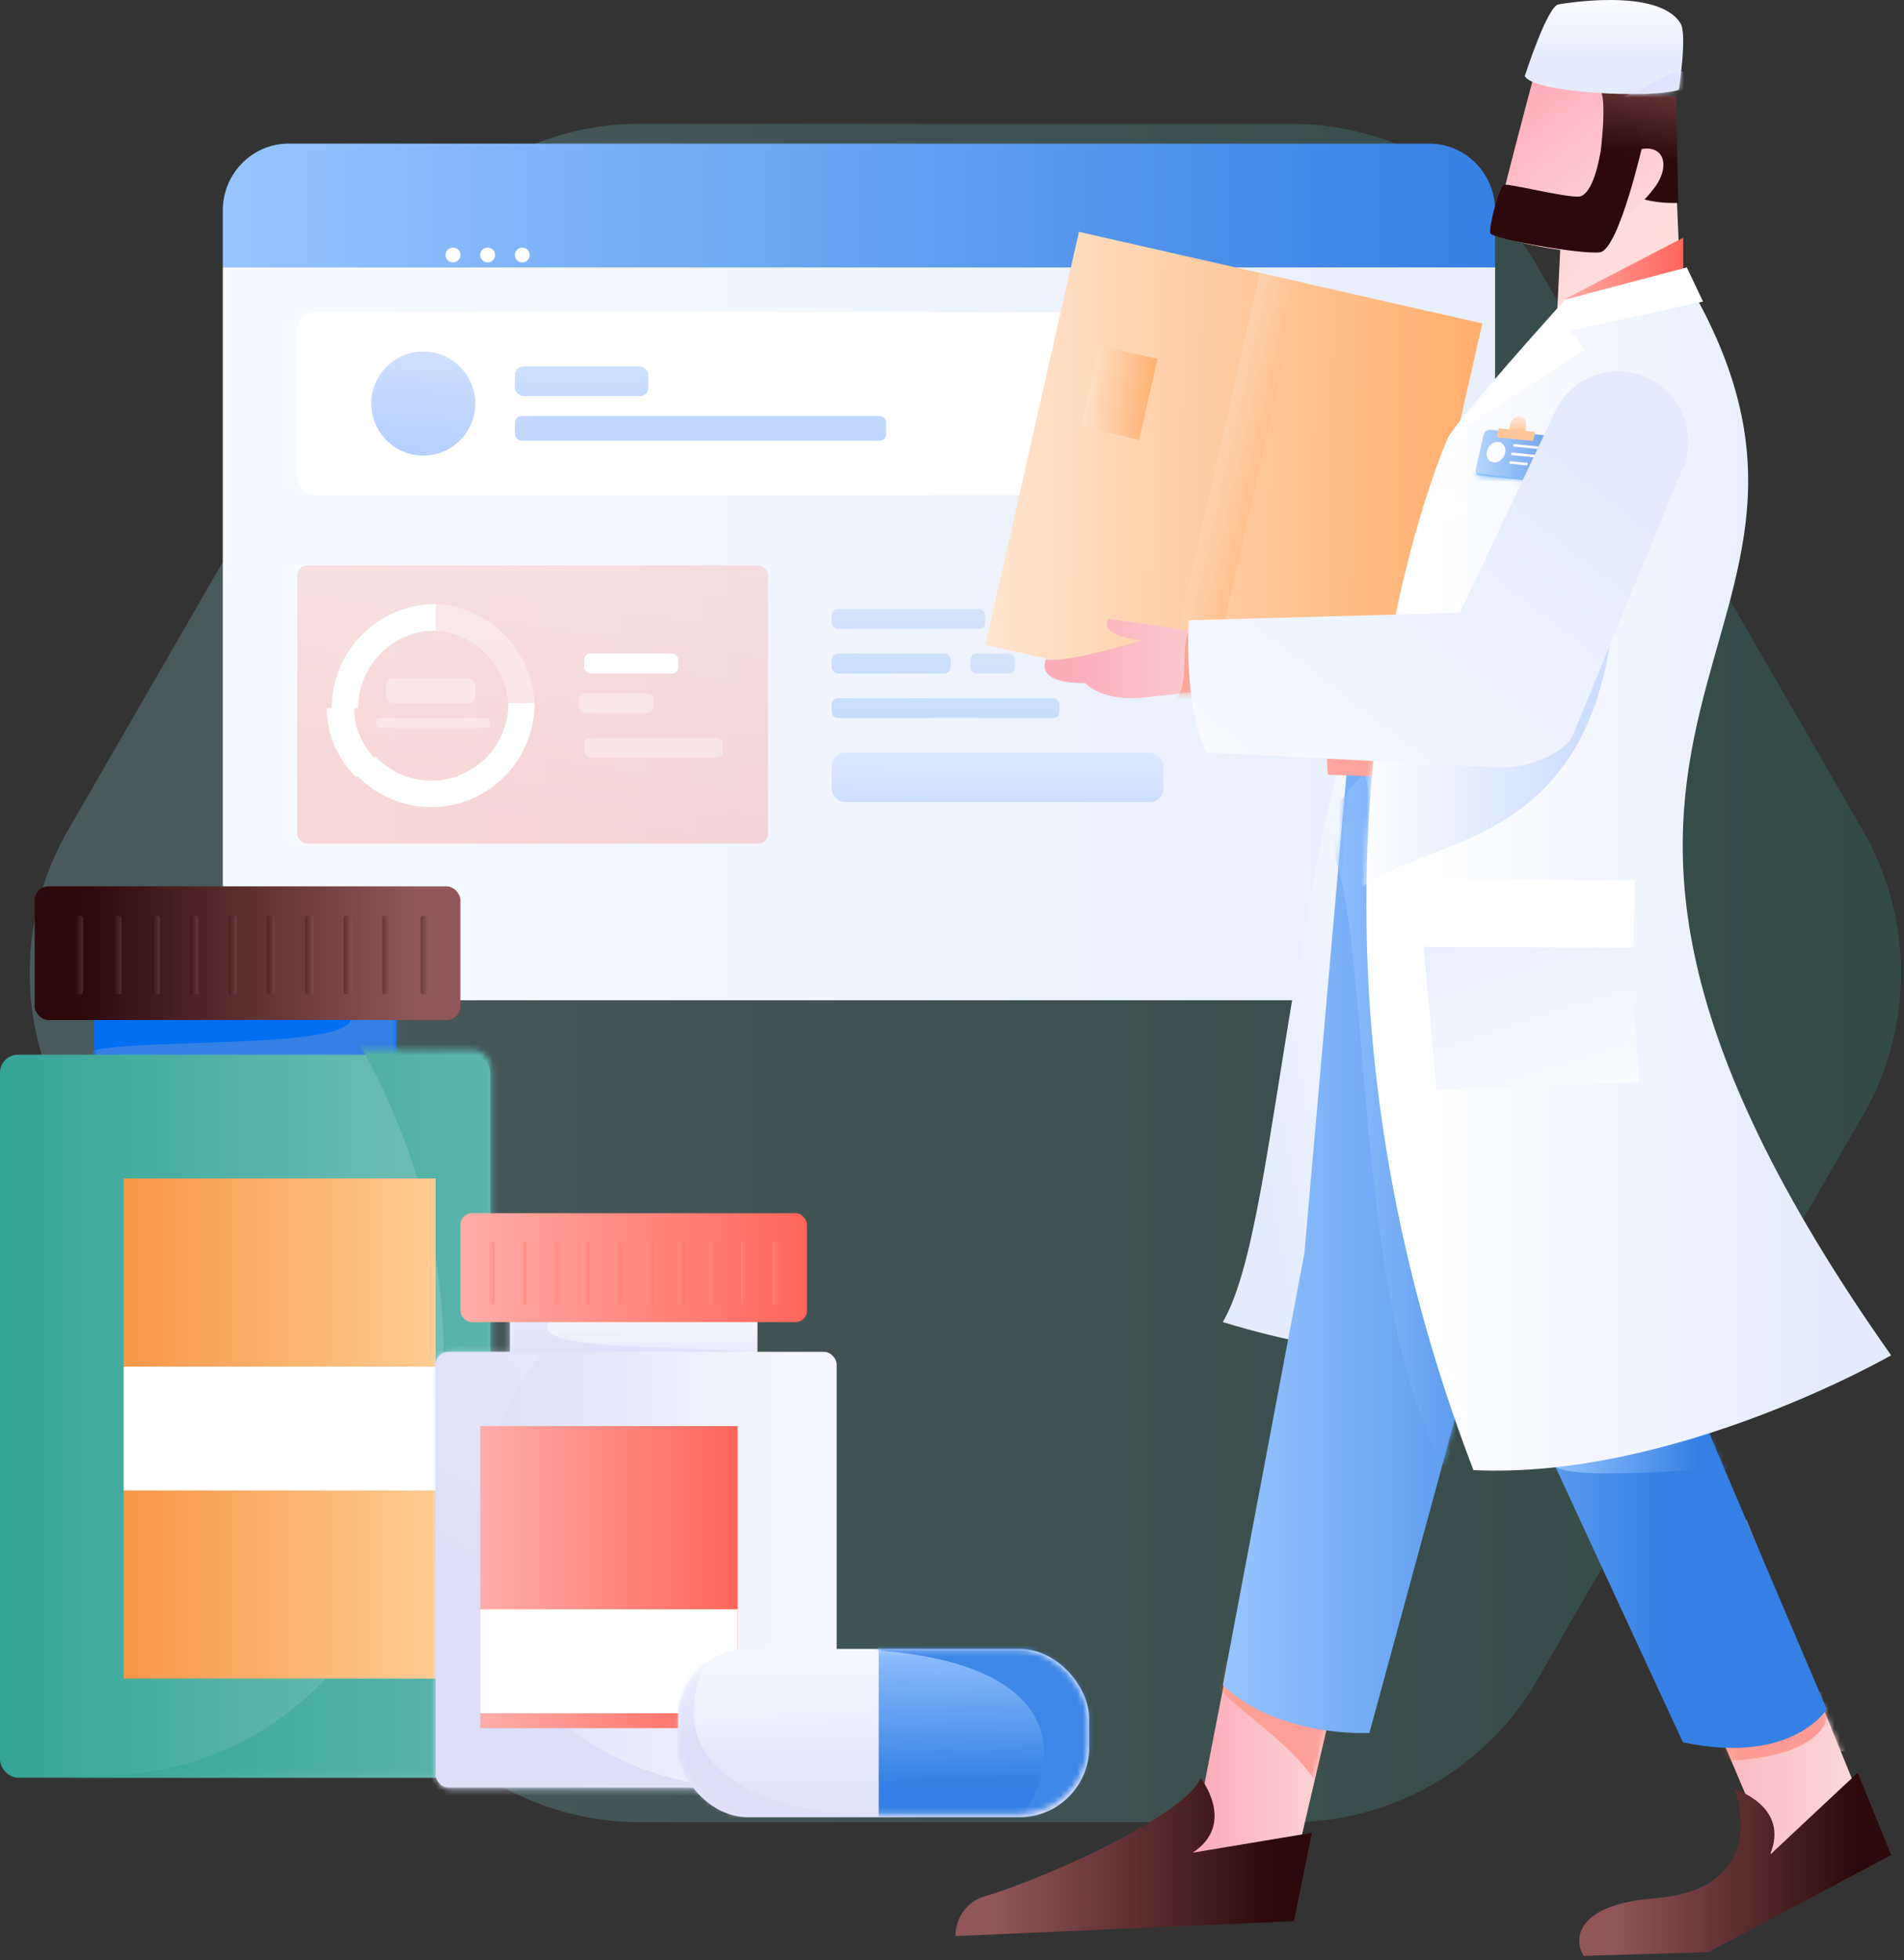 <svg xmlns="http://www.w3.org/2000/svg" width="342" height="352" fill="none" viewBox="0 0 342 352">
  <rect x="0" y="0" width="342" height="352" fill="#333333" stroke="none"/>
  <path fill="url(#a)" d="M231.881 22.232H114.923a51.102 51.102 0 0 0-44.261 25.573L12.183 149.164a51.176 51.176 0 0 0 0 51.145l58.479 101.36a51.102 51.102 0 0 0 44.261 25.572h116.958a51.102 51.102 0 0 0 44.261-25.572l58.479-101.36a51.18 51.18 0 0 0 0-51.145l-58.479-101.36a51.102 51.102 0 0 0-44.261-25.572Z" opacity=".2"/>
  <path fill="url(#b)" d="M40.017 167.822c.005 6.526 5.312 11.812 11.854 11.807h204.825c6.542.005 11.85-5.281 11.855-11.807v-119.8H40.017v119.8Z"/>
  <path fill="url(#c)" d="M256.696 25.788H51.871c-6.542-.005-11.85 5.368-11.854 12.002v10.229H268.55v-10.23c-.005-6.633-5.313-12.006-11.855-12Z"/>
  <rect width="27.566" height="3.557" x="149.394" y="109.378" fill="url(#d)" rx="1.081"/>
  <rect width="40.905" height="3.557" x="149.394" y="125.384" fill="url(#e)" rx="1.081"/>
  <rect width="10.671" height="3.557" x="181.404" y="109.378" fill="url(#f)" rx="1.081"/>
  <rect width="21.342" height="3.557" x="149.394" y="117.381" fill="url(#g)" rx="1.081"/>
  <rect width="8.003" height="3.557" x="174.291" y="117.381" fill="url(#h)" rx="1.081"/>
  <rect width="10.671" height="3.557" x="198.301" y="109.378" fill="url(#i)" rx="1.081"/>
  <rect width="59.579" height="8.892" x="149.394" y="135.164" fill="url(#j)" rx="2.401"/>
  <rect width="84.581" height="49.986" x="53.378" y="101.521" fill="url(#k)" opacity=".24" rx="1.813"/>
  <rect width="16.895" height="3.557" x="104.93" y="117.381" fill="#fff" rx="1.081"/>
  <rect width="24.899" height="3.557" x="104.93" y="132.498" fill="#fff" opacity=".34" rx="1.081"/>
  <rect width="13.339" height="3.557" x="104.042" y="124.494" fill="#fff" opacity=".34" rx="1.081"/>
  <path fill="#fff" d="M78.253 113.236v-4.75c-10.305-.008-18.666 8.353-18.674 18.674h4.75c.006-7.696 6.24-13.93 13.924-13.924Zm-14.647 13.928H58.69c-.005 4.638 1.905 9.098 5.331 12.449l3.56-3.166c-2.554-2.499-3.978-5.825-3.975-9.283Z"/>
  <path fill="#fff" d="M90.888 114.291a18.616 18.616 0 0 0-13.524-5.805v4.75c7.682-.001 13.913 6.23 13.925 13.924h4.75a18.605 18.605 0 0 0-5.15-12.869Z" opacity=".34"/>
  <path fill="#fff" d="M91.316 126.272c-.01 5.699-3.46 10.819-8.714 12.931a13.773 13.773 0 0 1-15.157-3.335l-3.42 3.274a18.473 18.473 0 0 0 20.327 4.472c7.046-2.833 11.673-9.699 11.686-17.342h-4.722Z"/>
  <rect width="16.006" height="4.446" x="69.362" y="121.825" fill="#fff" opacity=".34" rx="1.309"/>
  <rect width="20.453" height="1.778" x="67.583" y="128.942" fill="#fff" opacity=".34" rx=".604"/>
  <rect width="140.5" height="32.902" x="53.355" y="56.023" fill="#fff" rx="3.376"/>
  <circle cx="76.03" cy="72.475" r="9.337" fill="url(#l)"/>
  <rect width="66.693" height="4.446" x="92.481" y="74.698" fill="url(#m)" rx="1.178"/>
  <rect width="24.009" height="5.335" x="92.481" y="65.805" fill="url(#n)" rx="1.543"/>
  <circle cx="81.366" cy="45.798" r="1.334" fill="#fff"/>
  <circle cx="87.591" cy="45.798" r="1.334" fill="#fff"/>
  <circle cx="93.815" cy="45.798" r="1.334" fill="#fff"/>
  <path fill="url(#o)" d="M219.643 237.422c45.665 14.02 73.329 0 73.329 0l1.367-160.945-34.186 1.962c-29.954 64.771-29.332 139.917-40.51 158.983Z"/>
  <path fill="url(#p)" d="M301.093 33.37c0 .371 1.249 28.9 1.249 28.9s-23.246 3.087-23.12 2.593c.126-.494 1.76-35.516 1.76-35.516l20.111 4.023Z"/>
  <path fill="url(#q)" d="M275.358 14.229s-6.808 25.41-6.808 27.224c0 1.815 15.111 4.455 18.765 3.795 3.653-.66 8.801-29.04 8.801-29.04l-20.758-1.98Z"/>
  <path fill="url(#r)" d="M301.452 36.45c-11.643.304-14.227-6.811-14.227-6.811s1.772-12.616 0-13.631l13.829 1.325.398 19.118Z"/>
  <path fill="url(#s)" d="M288.113 30.4c9.447-7.627 12.991-1.995 9.139 3.213-3.853 5.208-7.075 5.514-7.075 5.514l-2.064-8.727Z"/>
  <path fill="url(#t)" d="m289.95 17.786-2.597 10.19s-1.173 7.208-3.812 7.332c-2.639.124-12.589-2.4-13.394-2.132-.806.268-2.816 7.724-2.439 8.718.377.994 16.168 3.832 19.645 3.418 3.476-.415 7.875-20.07 7.875-20.07l-5.278-7.456Z"/>
  <path fill="url(#u)" d="m244.542 283.67-13.67 58.69-18.343-2.298 10.943-56.392h21.07Z"/>
  <mask id="v" width="33" height="60" x="212" y="283" maskUnits="userSpaceOnUse" style="mask-type:luminance">
    <path fill="#fff" fill-rule="evenodd" d="m244.204 283.674-13.525 58.677-18.147-2.298 10.827-56.379h20.845Z" clip-rule="evenodd"/>
  </mask>
  <g mask="url(#v)">
    <path fill="url(#w)" d="M223.467 297.817c-15.906 1.528 3.535 9.69 12.072 20.96 8.537 11.27 4.111-15.348 4.111-15.348l-13.14-7.696" opacity=".34"/>
  </g>
  <path fill="url(#x)" d="m313.714 272.996 24.197 59.329-16.593 8.253-22.534-53.092 14.93-14.49Z"/>
  <mask id="y" width="40" height="68" x="298" y="273" maskUnits="userSpaceOnUse" style="mask-type:luminance">
    <path fill="#fff" fill-rule="evenodd" d="m313.758 273.08 24.134 59.453-16.551 8.271-22.475-53.204 14.892-14.52Z" clip-rule="evenodd"/>
  </mask>
  <g mask="url(#y)">
    <path fill="url(#z)" d="M308.905 311.368c-12.58 4.25 9.947.616 21.637 3.062 11.689 2.445.073-10.547.073-10.547l-14.836-.419"/>
    <path fill="url(#A)" d="M303.463 316.177c25.332 1.118 24.924-8.687 24.924-8.687l-25.204 2.121" opacity=".34"/>
  </g>
  <path fill="url(#B)" d="M171.623 347.693c0-3.305 2.089-6.203 5.151-7.112 12.519-3.715 37.111-15.367 38.838-21.344 0 0 6.571 8.229-1.369 13.473l21.405-3.566-3.242 15.869-60.783 2.68Z"/>
  <path fill="url(#C)" d="M284.484 351.249c-1.81-2.704-1.774-9.172 12.634-10.33 17.68-1.421 16.379-13.732 14.537-19.579 0 0 9.952 3.093 6.245 11.782l15.784-14.774 6.005 14.78-32.793 17.448-22.412.673Z"/>
  <path fill="url(#D)" d="M302.341 50.984v-8.299l-21.139 10.97-1.092 5.037 22.231-7.708Z"/>
  <path fill="url(#E)" d="M219.643 302.648c10.071 9.489 26.335 8.563 26.335 8.563l23.162-85.085 22.531-90.397-48.998-5.898-8.381 95.275-14.649 77.542Z"/>
  <mask id="F" width="73" height="182" x="219" y="129" maskUnits="userSpaceOnUse" style="mask-type:luminance">
    <path fill="#fff" fill-rule="evenodd" d="M219.737 302.239c10.052 9.462 26.283 8.539 26.283 8.539l23.115-84.848 22.485-90.146-48.899-5.882-8.364 95.011-14.62 77.326Z" clip-rule="evenodd"/>
  </mask>
  <g mask="url(#F)">
    <path fill="url(#G)" d="M235.587 149.929c12.884-2.038 3.974 92.157 27.92 119.005 23.947 26.848 15.27-111.8 15.27-111.8l-11.1-45.481"/>
  </g>
  <path fill="url(#H)" d="M302.286 312.888c19.614 4.186 25.843-5.92 25.843-5.92l-33.321-78.246s-2.611-85.244-3.861-94.582c-1.444-10.79-46.406 2.085-46.406 2.085l23.421 102.513 34.324 74.15Z"/>
  <mask id="I" width="84" height="186" x="244" y="129" maskUnits="userSpaceOnUse" style="mask-type:luminance">
    <path fill="#fff" fill-rule="evenodd" d="M302.178 313.548c19.537 4.2 25.743-5.938 25.743-5.938l-33.192-78.498s-2.601-85.519-3.846-94.887c-1.438-10.824-46.225 2.092-46.225 2.092l23.33 102.843 34.19 74.388Z" clip-rule="evenodd"/>
  </mask>
  <g mask="url(#I)">
    <path fill="url(#J)" d="M238.379 134.337c47.484 14.328 53.677 14.669 54.883 50.553 1.206 35.884 16.644-31.398 16.644-31.398l-15.027-18.401-21.939-9.427-34.561 8.673"/>
    <path fill="url(#K)" d="M278.056 261.068c-2.359 6.501 27.781 1.861 38.386 2.92 10.604 1.06-8.931-17.988-8.931-17.988l-18.139.28"/>
  </g>
  <path fill="url(#L)" d="M238.509 139.126s43.791 1.986 59.591-2.066c0 0 17.334-53.483 14.625-62.487-2.709-9.004-10.383-25.663-10.383-25.663l-19.194 8.537s-48.25 40.258-44.639 81.679Z"/>
  <mask id="M" width="75" height="93" x="238" y="48" maskUnits="userSpaceOnUse" style="mask-type:luminance">
    <path fill="#fff" fill-rule="evenodd" d="M238.617 139.72s43.527 1.997 59.233-2.079c0 0 17.229-53.787 14.537-62.843-2.693-9.056-10.321-25.81-10.321-25.81l-19.079 8.586s-47.96 40.488-44.37 82.146Z" clip-rule="evenodd"/>
  </mask>
  <g mask="url(#M)">
    <path fill="url(#N)" d="M297.73 92.525c-17.488 31.23-6.162 42.968-59.112 42.515-52.951-.453 2.206-15.92 2.206-15.92l48.052-20.896 8.854-5.699"/>
  </g>
  <path fill="url(#O)" d="m193.8 41.637 72.45 16.448-16.804 74.161-72.451-16.448L193.8 41.637Z"/>
  <path fill="url(#P)" d="m226.314 49.018 7.419 1.684-16.804 74.161-7.419-1.685 16.804-74.16Z"/>
  <path fill="url(#Q)" d="m197.43 62.072 10.477 2.379-3.29 14.52-10.477-2.38 3.29-14.519Z"/>
  <path fill="url(#R)" d="M219.181 113.41s-3.594.389-4.792 0c-1.198-.388-15.307-2.254-15.307-2.254s-2.263 2.799 5.99 3.887c0 0-13.71 4.197-17.171 3.342 0 0-2.396 4.431 7.055 4.276 0 0 2.928 3.498 10.781 2.565 7.853-.933 26.355-2.565 26.355-2.565l-12.911-9.251Z"/>
  <mask id="S" width="45" height="15" x="188" y="111" maskUnits="userSpaceOnUse" style="mask-type:luminance">
    <path fill="#fff" fill-rule="evenodd" d="M219.79 113.478s-3.546.392-4.728 0c-1.182-.391-15.104-2.272-15.104-2.272s-2.233 2.821 5.91 3.918c0 0-13.527 4.231-16.942 3.369 0 0-2.364 4.466 6.961 4.309 0 0 2.889 3.526 10.638 2.586 7.749-.94 26.004-2.586 26.004-2.586l-12.739-9.324Z" clip-rule="evenodd"/>
  </mask>
  <g mask="url(#S)">
    <path fill="url(#T)" d="M216.238 112.401c-5.976-1.665-1.283 10.826-5.645 13.741-4.361 2.914 8.424 1.985 8.424 1.985l.278-11.978" opacity=".34"/>
  </g>
  <path fill="url(#U)" d="m302.068 48.91-21.656 5.7s-18.962 21.002-20.358 24.077c0 0-35.789 79.958 4.607 185.329 36.294 1.677 75.028-20.623 75.028-20.623-82.804-117.324 3.855-126.661-37.621-194.483Z"/>
  <mask id="V" width="95" height="217" x="245" y="48" maskUnits="userSpaceOnUse" style="mask-type:luminance">
    <path fill="#fff" fill-rule="evenodd" d="m302.183 48.988-21.684 5.703s-18.987 21.013-20.385 24.09c0 0-35.836 79.998 4.613 185.423 36.341 1.678 75.126-20.634 75.126-20.634-82.912-117.383 3.859-126.725-37.67-194.582Z" clip-rule="evenodd"/>
  </mask>
  <g mask="url(#V)">
    <path fill="url(#W)" d="m254.796 159.797 3.228 35.915 36.385-1.359-2.226-34.778-37.387.222Z"/>
    <path fill="#fff" d="M252.427 158.016c-.233 1.383-.941 11.989-.941 11.989l41.833.179.364-12.105-41.256-.063Z"/>
    <path fill="url(#X)" d="M240.491 165.601c4.638-17.313 41.746-6.152 48.718-50.029 2.716-17.092-32.269 10.614-32.269 10.614l-18.641 4.233"/>
  </g>
  <path fill="#fff" d="m260.548 78.256 20.565-24.447 21.877-5.787 2.909 6.134-23.838 5.225 2.601 3.474-24.114 15.4Z"/>
  <g opacity=".69">
    <path fill="url(#Y)" d="m275.234 86.352-9.446-.938c-.522-.052-.837-.573-.703-1.163l1.38-6.086c.134-.59.666-1.027 1.189-.975l9.446.937c.522.052.837.573.703 1.164l-1.38 6.085c-.134.59-.666 1.027-1.189.976Z"/>
    <mask id="Z" width="13" height="10" x="265" y="77" maskUnits="userSpaceOnUse" style="mask-type:luminance">
      <path fill="#fff" fill-rule="evenodd" d="m275.234 86.353-9.446-.938c-.522-.052-.837-.573-.703-1.163l1.38-6.086c.134-.59.666-1.027 1.189-.975l9.446.937c.522.052.837.573.703 1.164l-1.38 6.085c-.134.59-.666 1.028-1.189.976Z" clip-rule="evenodd"/>
    </mask>
    <g mask="url(#Z)">
      <path fill="url(#aa)" d="M264.394 84.826c10.84 1.527 11.165 1.85 12.719-2.491 1.555-4.341.975 4.302.975 4.302l-3.302 1.729-11.182-2.231"/>
    </g>
    <ellipse cx="268.716" cy="81.2" fill="#fff" rx="1.926" ry="1.594" transform="rotate(-59.403 268.716 81.2)"/>
    <path fill="#fff" d="m276.227 80.629-4.454-.442.102-.45 4.454.442-.102.45Zm-.349 1.534-4.453-.442.102-.45 4.453.442-.102.45Zm-1.547 1.415-3.254-.323.102-.45 3.254.324-.102.45Z"/>
    <path fill="url(#ab)" d="m273.757 77.795-2.761-.274.313-1.38c.196-.862.972-1.5 1.735-1.424.763.076 1.222.836 1.027 1.698l-.314 1.38Z"/>
    <mask id="ac" width="5" height="4" x="270" y="74" maskUnits="userSpaceOnUse" style="mask-type:luminance">
      <path fill="#fff" fill-rule="evenodd" d="m273.757 77.795-2.762-.274.313-1.38c.196-.862.972-1.5 1.735-1.424.763.076 1.222.836 1.027 1.698l-.313 1.38Z" clip-rule="evenodd"/>
    </mask>
    <g mask="url(#ac)">
      <path fill="url(#ad)" d="M274.296 76.443c-.57.989-3.175.354-3.498.635-.322.282.491.881.491.881l2.737.272.292-1.395"/>
    </g>
    <path fill="url(#ae)" d="m275.371 79.197-6.538-.648.369-1.628 6.538.649-.369 1.627Z"/>
  </g>
  <path fill="url(#af)" d="M213.504 111.391s-.914 16.009 3.217 23.72l52.563 2.721c5.407 0 10.388-2 13.014-5.225l19.307-47.04a12.718 12.718 0 0 0 .893-10.479 12.615 12.615 0 0 0-7.291-7.536c-5.779-2.256-12.33.062-15.433 5.46l-17.543 37.031-48.727 1.348Z"/>
  <path fill="url(#ag)" d="M301.564 16.104c-4.559 1.68-26.247.604-27.678-2.446 0 0 4.117-12.838 6.127-12.878 0 0 17.896-3.241 21.881 3.489 1.173 1.981-.33 11.835-.33 11.835Z"/>
  <mask id="ah" width="30" height="17" x="273" y="0" maskUnits="userSpaceOnUse" style="mask-type:luminance">
    <path fill="#fff" fill-rule="evenodd" d="M301.467 16c-4.529 1.67-26.071.6-27.493-2.43 0 0 4.09-12.755 6.086-12.795 0 0 17.776-3.22 21.734 3.466 1.166 1.97-.327 11.76-.327 11.76Z" clip-rule="evenodd"/>
  </mask>
  <g mask="url(#ah)">
    <path fill="url(#ai)" d="M303.391 14.16c-1.168-5.043-10.191 5.816-19.64 4.16-9.45-1.655 12.388 8.128 12.388 8.128l7.697-4.838 2.817-4.587"/>
  </g>
  <circle cx="259.213" cy="91.149" r="2.223" fill="#fff"/>
  <path fill="url(#aj)" d="M71.139 190.299h54.243v10.671H71.139z" transform="rotate(-180 71.139 190.299)"/>
  <mask id="ak" width="56" height="12" x="16" y="179" maskUnits="userSpaceOnUse" style="mask-type:luminance">
    <path fill="#fff" d="M71.046 190.532h-54.06v-10.791h54.06z"/>
  </mask>
  <g mask="url(#ak)">
    <path fill="url(#al)" d="M62.38 181.449c7.057 8.135-45.544 4.149-47.255 8.135-1.71 3.986 69.92 12.644 69.92 12.644l-1.282-20.346-6.771-7.576"/>
  </g>
  <rect width="88.035" height="129.829" x="88.034" y="319.237" fill="url(#am)" rx="3.234" transform="rotate(-180 88.034 319.237)"/>
  <mask id="an" width="89" height="131" x="0" y="188" maskUnits="userSpaceOnUse" style="mask-type:luminance">
    <rect width="87.351" height="130.288" x="88.259" y="318.832" fill="#fff" rx="3.234" transform="rotate(-180 88.259 318.832)"/>
  </mask>
  <g mask="url(#an)">
    <path fill="url(#ao)" d="M62.964 184.855c35.644 58.662 10.971 131.685-42.628 133.978-53.599 2.293 110.602 14.728 110.602 14.728l15.314-125.203-42.114-38.007H82.452"/>
  </g>
  <rect width="76.475" height="24.009" x="82.7" y="183.185" fill="url(#ap)" rx="2.502" transform="rotate(-180 82.7 183.185)"/>
  <mask id="aq" width="77" height="25" x="6" y="159" maskUnits="userSpaceOnUse" style="mask-type:luminance">
    <rect width="76.418" height="23.82" x="82.796" y="183.144" fill="#fff" rx="2.502" transform="rotate(-180 82.796 183.144)"/>
  </mask>
  <g mask="url(#aq)">
    <rect width="1.521" height="14.098" x="77.061" y="178.558" fill="url(#ar)" opacity=".32" rx=".39" transform="rotate(180 77.061 178.558)"/>
    <rect width="1.521" height="14.098" x="70.157" y="178.558" fill="url(#as)" opacity=".32" rx=".39" transform="rotate(-180 70.157 178.558)"/>
    <rect width="1.521" height="14.098" x="49.441" y="178.558" fill="url(#at)" opacity=".32" rx=".39" transform="rotate(180 49.441 178.558)"/>
    <rect width="1.521" height="14.098" x="42.537" y="178.558" fill="url(#au)" opacity=".32" rx=".39" transform="rotate(180 42.537 178.558)"/>
    <rect width="1.521" height="14.098" x="35.633" y="178.558" fill="url(#av)" opacity=".32" rx=".39" transform="rotate(180 35.633 178.558)"/>
    <rect width="1.521" height="14.098" x="28.727" y="178.558" fill="url(#aw)" opacity=".32" rx=".39" transform="rotate(180 28.727 178.558)"/>
    <rect width="1.521" height="14.098" x="21.822" y="178.558" fill="url(#ax)" opacity=".32" rx=".39" transform="rotate(180 21.822 178.558)"/>
    <rect width="1.521" height="14.098" x="14.918" y="178.558" fill="url(#ay)" opacity=".32" rx=".39" transform="rotate(180 14.918 178.558)"/>
    <rect width="1.521" height="14.098" x="63.253" y="178.558" fill="url(#az)" opacity=".32" rx=".39" transform="rotate(-180 63.253 178.558)"/>
    <rect width="1.521" height="14.098" x="56.347" y="178.558" fill="url(#aA)" opacity=".32" rx=".39" transform="rotate(180 56.347 178.558)"/>
  </g>
  <path fill="url(#aB)" d="M78.253 301.453h56.022v89.813H78.253z" transform="rotate(-180 78.253 301.453)"/>
  <path fill="#fff" d="M78.253 267.661H22.231V245.43h56.022z"/>
  <path fill="url(#aC)" d="M91.592 235.65h44.462v8.892H91.592z"/>
  <mask id="aD" width="45" height="10" x="91" y="235" maskUnits="userSpaceOnUse" style="mask-type:luminance">
    <path fill="#fff" d="M91.736 235.771h44.245v9.021H91.736z"/>
  </mask>
  <g mask="url(#aD)">
    <path fill="url(#aE)" d="M98.829 237.197c-5.775 6.801 37.276 3.469 38.676 6.801 1.4 3.333-57.227 10.571-57.227 10.571l1.05-17.01 5.542-6.333"/>
  </g>
  <rect width="72.028" height="78.253" x="78.253" y="242.765" fill="url(#aF)" rx="2.276"/>
  <mask id="aG" width="73" height="80" x="78" y="242" maskUnits="userSpaceOnUse" style="mask-type:luminance">
    <rect width="71.947" height="78.35" x="78.379" y="242.895" fill="#fff" rx="2.276"/>
  </mask>
  <g mask="url(#aG)">
    <path fill="url(#aH)" d="M99.214 240.674c-29.359 35.277-9.037 79.19 35.111 80.569 44.147 1.379-91.098 8.856-91.098 8.856l-12.614-75.292 34.688-22.856h17.861"/>
  </g>
  <rect width="62.247" height="19.563" x="82.7" y="217.864" fill="url(#aI)" rx="2.06"/>
  <mask id="aJ" width="64" height="20" x="82" y="218" maskUnits="userSpaceOnUse" style="mask-type:luminance">
    <rect width="62.95" height="19.024" x="82.853" y="218.898" fill="#fff" rx="2.06"/>
  </mask>
  <g mask="url(#aJ)">
    <rect width="1.253" height="11.259" x="87.575" y="223.002" fill="url(#aK)" opacity=".32" rx=".321"/>
    <rect width="1.253" height="11.259" x="93.262" y="223.002" fill="url(#aL)" opacity=".32" rx=".321"/>
    <rect width="1.253" height="11.259" x="110.327" y="223.002" fill="url(#aM)" opacity=".32" rx=".321"/>
    <rect width="1.253" height="11.259" x="116.016" y="223.002" fill="url(#aN)" opacity=".32" rx=".321"/>
    <rect width="1.253" height="11.259" x="121.702" y="223.002" fill="url(#aO)" opacity=".32" rx=".321"/>
    <rect width="1.253" height="11.259" x="127.391" y="223.002" fill="url(#aP)" opacity=".32" rx=".321"/>
    <rect width="1.253" height="11.259" x="133.079" y="223.002" fill="url(#aQ)" opacity=".32" rx=".321"/>
    <rect width="1.253" height="11.259" x="138.768" y="223.002" fill="url(#aR)" opacity=".32" rx=".321"/>
    <rect width="1.253" height="11.259" x="98.95" y="223.002" fill="url(#aS)" opacity=".32" rx=".321"/>
    <rect width="1.253" height="11.259" x="104.639" y="223.002" fill="url(#aT)" opacity=".32" rx=".321"/>
  </g>
  <path fill="url(#aU)" d="M86.257 256.104h46.24v54.243h-46.24z"/>
  <path fill="#fff" d="M86.257 289.004h46.24v18.674h-46.24z"/>
  <rect width="73.807" height="30.234" x="121.826" y="296.119" fill="url(#aV)" rx="12.525"/>
  <mask id="aW" width="75" height="30" x="121" y="296" maskUnits="userSpaceOnUse" style="mask-type:luminance">
    <rect width="73.526" height="29.585" x="121.893" y="296.207" fill="#fff" rx="12.525"/>
  </mask>
  <g mask="url(#aW)">
    <path fill="url(#aX)" d="M157.833 294.836h42.25v39.447h-42.25z"/>
    <mask id="aY" width="44" height="41" x="157" y="294" maskUnits="userSpaceOnUse" style="mask-type:luminance">
      <path fill="#fff" d="M157.832 294.837h42.25v39.447h-42.25z"/>
    </mask>
    <g mask="url(#aY)">
      <path fill="#3F87E7" d="M154.218 296.208c38.52 1.624 37.284 20.958 27.602 32.27-9.681 11.312 20.805 6.787 20.805 6.787l3.296-38.05-21.835-10.695h-21.629"/>
    </g>
    <path fill="url(#aZ)" d="M129.707 293.305c-16.374 25.277 10.154 32.983 29.946 32.983 19.793 0-42.718 15.249-42.718 15.249l-11.432-19.128 10.196-29.618 22.874-3.085"/>
  </g>
  <defs>
    <linearGradient id="a" x1="5.336" x2="341.468" y1="327.241" y2="327.241" gradientUnits="userSpaceOnUse">
      <stop stop-color="#A7F6FF"/>
      <stop offset="1" stop-color="#34A595"/>
    </linearGradient>
    <linearGradient id="b" x1="40.017" x2="268.551" y1="179.629" y2="179.629" gradientUnits="userSpaceOnUse">
      <stop offset=".103" stop-color="#F6FBFF"/>
      <stop offset=".887" stop-color="#E9EFFC"/>
    </linearGradient>
    <linearGradient id="c" x1="40.017" x2="268.551" y1="48.019" y2="48.019" gradientUnits="userSpaceOnUse">
      <stop stop-color="#98C5FF"/>
      <stop offset="1" stop-color="#3580E4"/>
    </linearGradient>
    <linearGradient id="d" x1="-43.315" x2="-43.86" y1="87.47" y2="144.277" gradientUnits="userSpaceOnUse">
      <stop offset=".102" stop-color="#E4ECF8"/>
      <stop offset=".885" stop-color="#B4D2FF"/>
    </linearGradient>
    <linearGradient id="e" x1="-134.52" x2="-134.766" y1="95.413" y2="151.541" gradientUnits="userSpaceOnUse">
      <stop offset=".102" stop-color="#E4ECF8"/>
      <stop offset=".885" stop-color="#B4D2FF"/>
    </linearGradient>
    <linearGradient id="f" x1="106.596" x2="102.563" y1="92.48" y2="153.097" gradientUnits="userSpaceOnUse">
      <stop offset=".102" stop-color="#E4ECF8"/>
      <stop offset=".885" stop-color="#B4D2FF"/>
    </linearGradient>
    <linearGradient id="g" x1="6.121" x2="5.185" y1="87.527" y2="145.01" gradientUnits="userSpaceOnUse">
      <stop offset=".102" stop-color="#E4ECF8"/>
      <stop offset=".885" stop-color="#B4D2FF"/>
    </linearGradient>
    <linearGradient id="h" x1="124.961" x2="117.671" y1="88.694" y2="151.23" gradientUnits="userSpaceOnUse">
      <stop offset=".102" stop-color="#E4ECF8"/>
      <stop offset=".885" stop-color="#B4D2FF"/>
    </linearGradient>
    <linearGradient id="i" x1="119.612" x2="115.579" y1="98.96" y2="159.577" gradientUnits="userSpaceOnUse">
      <stop offset=".102" stop-color="#E4ECF8"/>
      <stop offset=".885" stop-color="#B4D2FF"/>
    </linearGradient>
    <linearGradient id="j" x1="42.633" x2="42.238" y1="130.429" y2="172.346" gradientUnits="userSpaceOnUse">
      <stop offset=".032" stop-color="#E1EBFF"/>
      <stop offset="1" stop-color="#99BEFF"/>
    </linearGradient>
    <linearGradient id="k" x1="53.471" x2="41.948" y1="57.987" y2="139.151" gradientUnits="userSpaceOnUse">
      <stop stop-color="#FFADA9"/>
      <stop offset="1" stop-color="#FF6559"/>
    </linearGradient>
    <linearGradient id="l" x1="52.299" x2="47.122" y1="46.106" y2="98.287" gradientUnits="userSpaceOnUse">
      <stop offset=".032" stop-color="#E1EBFF"/>
      <stop offset="1" stop-color="#99BEFF"/>
    </linearGradient>
    <linearGradient id="m" x1="-271.99" x2="-272.013" y1="53.084" y2="106.432" gradientUnits="userSpaceOnUse">
      <stop offset=".032" stop-color="#E1EBFF"/>
      <stop offset="1" stop-color="#99BEFF"/>
    </linearGradient>
    <linearGradient id="n" x1="-4.994" x2="-5.247" y1="51.711" y2="101.139" gradientUnits="userSpaceOnUse">
      <stop offset=".032" stop-color="#E1EBFF"/>
      <stop offset="1" stop-color="#99BEFF"/>
    </linearGradient>
    <linearGradient id="o" x1="259.594" x2="200.679" y1="106.161" y2="117.739" gradientUnits="userSpaceOnUse">
      <stop offset=".102" stop-color="#fff"/>
      <stop offset=".885" stop-color="#E3EBFD"/>
    </linearGradient>
    <linearGradient id="p" x1="259.051" x2="288.388" y1="31.455" y2="51.818" gradientUnits="userSpaceOnUse">
      <stop offset=".102" stop-color="#FFAFBC"/>
      <stop offset=".885" stop-color="#FFDDDC"/>
    </linearGradient>
    <linearGradient id="q" x1="258.594" x2="282.198" y1="25.403" y2="56.167" gradientUnits="userSpaceOnUse">
      <stop offset=".102" stop-color="#FFAFBC"/>
      <stop offset=".885" stop-color="#FFDDDC"/>
    </linearGradient>
    <linearGradient id="r" x1="286.295" x2="281.683" y1="1.273" y2="29.344" gradientUnits="userSpaceOnUse">
      <stop offset=".102" stop-color="#915758"/>
      <stop offset=".885" stop-color="#2C090B"/>
    </linearGradient>
    <linearGradient id="s" x1="266.429" x2="290.319" y1="21.968" y2="51.179" gradientUnits="userSpaceOnUse">
      <stop offset=".102" stop-color="#FFAFBC"/>
      <stop offset=".885" stop-color="#FFDDDC"/>
    </linearGradient>
    <linearGradient id="t" x1="269.819" x2="267.489" y1=".224" y2="28.697" gradientUnits="userSpaceOnUse">
      <stop offset=".102" stop-color="#915758"/>
      <stop offset=".885" stop-color="#2C090B"/>
    </linearGradient>
    <linearGradient id="u" x1="212.529" x2="244.542" y1="342.36" y2="342.36" gradientUnits="userSpaceOnUse">
      <stop offset=".102" stop-color="#FCADBA"/>
      <stop offset=".885" stop-color="#FBDAD9"/>
    </linearGradient>
    <linearGradient id="w" x1="217.402" x2="240.797" y1="321.559" y2="321.559" gradientUnits="userSpaceOnUse">
      <stop offset=".101" stop-color="#FF7638"/>
      <stop offset=".885" stop-color="#FF3929"/>
    </linearGradient>
    <linearGradient id="x" x1="298.784" x2="337.911" y1="340.578" y2="340.578" gradientUnits="userSpaceOnUse">
      <stop offset=".102" stop-color="#FCADBA"/>
      <stop offset=".885" stop-color="#FBDAD9"/>
    </linearGradient>
    <linearGradient id="z" x1="305.198" x2="335.756" y1="314.736" y2="314.736" gradientUnits="userSpaceOnUse">
      <stop offset=".102" stop-color="#FCADBA"/>
      <stop offset=".885" stop-color="#FBDAD9"/>
    </linearGradient>
    <linearGradient id="A" x1="303.183" x2="328.388" y1="316.266" y2="316.266" gradientUnits="userSpaceOnUse">
      <stop offset=".101" stop-color="#FF7638"/>
      <stop offset=".885" stop-color="#FF3929"/>
    </linearGradient>
    <linearGradient id="B" x1="171.623" x2="235.648" y1="347.693" y2="347.693" gradientUnits="userSpaceOnUse">
      <stop offset=".102" stop-color="#915758"/>
      <stop offset=".885" stop-color="#2C090B"/>
    </linearGradient>
    <linearGradient id="C" x1="283.667" x2="339.689" y1="351.249" y2="351.249" gradientUnits="userSpaceOnUse">
      <stop offset=".102" stop-color="#915758"/>
      <stop offset=".885" stop-color="#2C090B"/>
    </linearGradient>
    <linearGradient id="D" x1="280.11" x2="302.341" y1="58.692" y2="58.692" gradientUnits="userSpaceOnUse">
      <stop stop-color="#FFADA9"/>
      <stop offset="1" stop-color="#FF6559"/>
    </linearGradient>
    <linearGradient id="E" x1="219.643" x2="291.671" y1="311.236" y2="311.236" gradientUnits="userSpaceOnUse">
      <stop stop-color="#98C5FF"/>
      <stop offset="1" stop-color="#3580E4"/>
    </linearGradient>
    <linearGradient id="G" x1="235.587" x2="280.309" y1="272.385" y2="272.385" gradientUnits="userSpaceOnUse">
      <stop stop-color="#98C5FF"/>
      <stop offset="1" stop-color="#3580E4"/>
    </linearGradient>
    <linearGradient id="H" x1="244.541" x2="328.129" y1="313.903" y2="313.903" gradientUnits="userSpaceOnUse">
      <stop stop-color="#98C5FF"/>
      <stop offset=".648" stop-color="#3580E4"/>
    </linearGradient>
    <linearGradient id="J" x1="238.379" x2="309.906" y1="195.426" y2="195.426" gradientUnits="userSpaceOnUse">
      <stop stop-color="#98C5FF"/>
      <stop offset=".648" stop-color="#3580E4"/>
    </linearGradient>
    <linearGradient id="K" x1="277.925" x2="319.596" y1="264.613" y2="264.613" gradientUnits="userSpaceOnUse">
      <stop stop-color="#98C5FF"/>
      <stop offset=".648" stop-color="#3580E4"/>
    </linearGradient>
    <linearGradient id="L" x1="268.826" x2="357.224" y1="199.522" y2="137.447" gradientUnits="userSpaceOnUse">
      <stop stop-color="#FFADA9"/>
      <stop offset="1" stop-color="#FF6559"/>
    </linearGradient>
    <linearGradient id="N" x1="181.021" x2="183.683" y1="165.341" y2="160.337" gradientUnits="userSpaceOnUse">
      <stop stop-color="#FFADA9"/>
      <stop offset="1" stop-color="#FF6559"/>
    </linearGradient>
    <linearGradient id="O" x1="176.542" x2="265.816" y1="132.538" y2="133.399" gradientUnits="userSpaceOnUse">
      <stop stop-color="#FFE5CF"/>
      <stop offset="1" stop-color="#FFAE6C"/>
    </linearGradient>
    <linearGradient id="P" x1="183.63" x2="206.741" y1="202.144" y2="207.33" gradientUnits="userSpaceOnUse">
      <stop stop-color="#FFE5CF"/>
      <stop offset="1" stop-color="#FFAE6C"/>
    </linearGradient>
    <linearGradient id="Q" x1="193.152" x2="206.772" y1="79.84" y2="81.28" gradientUnits="userSpaceOnUse">
      <stop stop-color="#FFE5CF"/>
      <stop offset="1" stop-color="#FFAE6C"/>
    </linearGradient>
    <linearGradient id="R" x1="187.63" x2="232.092" y1="125.384" y2="125.384" gradientUnits="userSpaceOnUse">
      <stop offset=".102" stop-color="#FCADBA"/>
      <stop offset=".885" stop-color="#FBDAD9"/>
    </linearGradient>
    <linearGradient id="T" x1="209.687" x2="219.295" y1="128.268" y2="128.268" gradientUnits="userSpaceOnUse">
      <stop offset=".101" stop-color="#FF7638"/>
      <stop offset=".885" stop-color="#FF3929"/>
    </linearGradient>
    <linearGradient id="U" x1="245.43" x2="339.689" y1="264.106" y2="264.106" gradientUnits="userSpaceOnUse">
      <stop offset=".102" stop-color="#fff"/>
      <stop offset=".885" stop-color="#E3EBFD"/>
    </linearGradient>
    <linearGradient id="W" x1="326.698" x2="304.529" y1="203.016" y2="133.86" gradientUnits="userSpaceOnUse">
      <stop offset=".102" stop-color="#fff"/>
      <stop offset=".885" stop-color="#E3EBFD"/>
    </linearGradient>
    <linearGradient id="X" x1="238.299" x2="289.359" y1="165.601" y2="165.601" gradientUnits="userSpaceOnUse">
      <stop offset=".102" stop-color="#fff"/>
      <stop offset=".885" stop-color="#CDDEFD"/>
    </linearGradient>
    <linearGradient id="Y" x1="265.054" x2="277.834" y1="86.356" y2="86.356" gradientUnits="userSpaceOnUse">
      <stop stop-color="#98C5FF"/>
      <stop offset="1" stop-color="#3580E4"/>
    </linearGradient>
    <linearGradient id="aa" x1="262.07" x2="262.108" y1="79.113" y2="87.768" gradientUnits="userSpaceOnUse">
      <stop stop-color="#00BEDE"/>
      <stop offset=".997" stop-color="#4A8BFD"/>
    </linearGradient>
    <linearGradient id="ab" x1="271.187" x2="271.095" y1="74.717" y2="77.522" gradientUnits="userSpaceOnUse">
      <stop stop-color="#FFE5CF"/>
      <stop offset="1" stop-color="#FFAE6C"/>
    </linearGradient>
    <linearGradient id="ad" x1="309.234" x2="309.359" y1="-104.703" y2="-103.787" gradientUnits="userSpaceOnUse">
      <stop stop-color="#FFE5CF"/>
      <stop offset="1" stop-color="#FFAE6C"/>
    </linearGradient>
    <linearGradient id="ae" x1="292.948" x2="293.163" y1="-108.558" y2="-97.076" gradientUnits="userSpaceOnUse">
      <stop stop-color="#FFE5CF"/>
      <stop offset="1" stop-color="#FFAE6C"/>
    </linearGradient>
    <linearGradient id="af" x1="246.914" x2="336.976" y1="217.489" y2="101.778" gradientUnits="userSpaceOnUse">
      <stop offset=".102" stop-color="#fff"/>
      <stop offset=".885" stop-color="#E3EBFD"/>
    </linearGradient>
    <linearGradient id="ag" x1="275.791" x2="275.687" y1="-2.862" y2="12.081" gradientUnits="userSpaceOnUse">
      <stop offset=".102" stop-color="#fff"/>
      <stop offset=".885" stop-color="#E3EBFD"/>
    </linearGradient>
    <linearGradient id="ai" x1="292.705" x2="292.472" y1="-.927" y2="3.851" gradientUnits="userSpaceOnUse">
      <stop offset=".102" stop-color="#fff"/>
      <stop offset=".885" stop-color="#DDE4FD"/>
    </linearGradient>
    <linearGradient id="aj" x1="140.275" x2="140.302" y1="214.405" y2="197.572" gradientUnits="userSpaceOnUse">
      <stop stop-color="#00A6F0"/>
      <stop offset="1" stop-color="#006FF1"/>
    </linearGradient>
    <linearGradient id="al" x1="94.789" x2="93.218" y1="221.515" y2="210.105" gradientUnits="userSpaceOnUse">
      <stop stop-color="#98C5FF"/>
      <stop offset="1" stop-color="#3580E4"/>
    </linearGradient>
    <linearGradient id="am" x1="88.034" x2="176.069" y1="449.066" y2="449.066" gradientUnits="userSpaceOnUse">
      <stop stop-color="#77C1BC"/>
      <stop offset="1" stop-color="#34A595"/>
    </linearGradient>
    <linearGradient id="ao" x1="146.252" x2="9.583" y1="170.351" y2="170.351" gradientUnits="userSpaceOnUse">
      <stop stop-color="#77C1BC"/>
      <stop offset="1" stop-color="#34A595"/>
    </linearGradient>
    <linearGradient id="ap" x1="82.7" x2="159.175" y1="207.194" y2="207.194" gradientUnits="userSpaceOnUse">
      <stop offset=".102" stop-color="#915758"/>
      <stop offset=".885" stop-color="#2C090B"/>
    </linearGradient>
    <linearGradient id="ar" x1="77.061" x2="78.582" y1="192.656" y2="192.656" gradientUnits="userSpaceOnUse">
      <stop offset=".102" stop-color="#915758"/>
      <stop offset=".885" stop-color="#2C090B"/>
    </linearGradient>
    <linearGradient id="as" x1="70.157" x2="71.678" y1="192.656" y2="192.656" gradientUnits="userSpaceOnUse">
      <stop offset=".102" stop-color="#915758"/>
      <stop offset=".885" stop-color="#2C090B"/>
    </linearGradient>
    <linearGradient id="at" x1="49.441" x2="50.962" y1="192.656" y2="192.656" gradientUnits="userSpaceOnUse">
      <stop offset=".102" stop-color="#915758"/>
      <stop offset=".885" stop-color="#2C090B"/>
    </linearGradient>
    <linearGradient id="au" x1="42.537" x2="44.058" y1="192.656" y2="192.656" gradientUnits="userSpaceOnUse">
      <stop offset=".102" stop-color="#915758"/>
      <stop offset=".885" stop-color="#2C090B"/>
    </linearGradient>
    <linearGradient id="av" x1="35.633" x2="37.154" y1="192.656" y2="192.656" gradientUnits="userSpaceOnUse">
      <stop offset=".102" stop-color="#915758"/>
      <stop offset=".885" stop-color="#2C090B"/>
    </linearGradient>
    <linearGradient id="aw" x1="28.727" x2="30.248" y1="192.656" y2="192.656" gradientUnits="userSpaceOnUse">
      <stop offset=".102" stop-color="#915758"/>
      <stop offset=".885" stop-color="#2C090B"/>
    </linearGradient>
    <linearGradient id="ax" x1="21.822" x2="23.343" y1="192.656" y2="192.656" gradientUnits="userSpaceOnUse">
      <stop offset=".102" stop-color="#915758"/>
      <stop offset=".885" stop-color="#2C090B"/>
    </linearGradient>
    <linearGradient id="ay" x1="14.918" x2="16.439" y1="192.656" y2="192.656" gradientUnits="userSpaceOnUse">
      <stop offset=".102" stop-color="#915758"/>
      <stop offset=".885" stop-color="#2C090B"/>
    </linearGradient>
    <linearGradient id="az" x1="63.253" x2="64.774" y1="192.656" y2="192.656" gradientUnits="userSpaceOnUse">
      <stop offset=".102" stop-color="#915758"/>
      <stop offset=".885" stop-color="#2C090B"/>
    </linearGradient>
    <linearGradient id="aA" x1="56.347" x2="57.868" y1="192.656" y2="192.656" gradientUnits="userSpaceOnUse">
      <stop offset=".102" stop-color="#915758"/>
      <stop offset=".885" stop-color="#2C090B"/>
    </linearGradient>
    <linearGradient id="aB" x1="78.253" x2="134.275" y1="391.266" y2="391.266" gradientUnits="userSpaceOnUse">
      <stop stop-color="#FFCC92"/>
      <stop offset="1" stop-color="#F79748"/>
    </linearGradient>
    <linearGradient id="aC" x1="147.293" x2="147.354" y1="249.442" y2="235.641" gradientUnits="userSpaceOnUse">
      <stop offset=".102" stop-color="#DCDFF8"/>
      <stop offset=".885" stop-color="#F5F7FE"/>
    </linearGradient>
    <linearGradient id="aE" x1="135.418" x2="135.904" y1="247.343" y2="225.454" gradientUnits="userSpaceOnUse">
      <stop offset=".102" stop-color="#DCDFF8"/>
      <stop offset=".885" stop-color="#F5F7FE"/>
    </linearGradient>
    <linearGradient id="aF" x1="78.253" x2="150.281" y1="321.018" y2="321.018" gradientUnits="userSpaceOnUse">
      <stop offset=".102" stop-color="#DCDFF8"/>
      <stop offset=".885" stop-color="#F5F7FE"/>
    </linearGradient>
    <linearGradient id="aH" x1="145.386" x2="223.728" y1="341.735" y2="213.081" gradientUnits="userSpaceOnUse">
      <stop offset=".102" stop-color="#DCDFF8"/>
      <stop offset=".885" stop-color="#F5F7FE"/>
    </linearGradient>
    <linearGradient id="aI" x1="82.7" x2="144.947" y1="237.427" y2="237.427" gradientUnits="userSpaceOnUse">
      <stop stop-color="#FFADA9"/>
      <stop offset="1" stop-color="#FF6559"/>
    </linearGradient>
    <linearGradient id="aK" x1="87.575" x2="88.828" y1="234.261" y2="234.261" gradientUnits="userSpaceOnUse">
      <stop stop-color="#FFADA9"/>
      <stop offset="1" stop-color="#FF6559"/>
    </linearGradient>
    <linearGradient id="aL" x1="93.262" x2="94.515" y1="234.261" y2="234.261" gradientUnits="userSpaceOnUse">
      <stop stop-color="#FFADA9"/>
      <stop offset="1" stop-color="#FF6559"/>
    </linearGradient>
    <linearGradient id="aM" x1="110.327" x2="111.58" y1="234.261" y2="234.261" gradientUnits="userSpaceOnUse">
      <stop stop-color="#FFADA9"/>
      <stop offset="1" stop-color="#FF6559"/>
    </linearGradient>
    <linearGradient id="aN" x1="116.016" x2="117.269" y1="234.261" y2="234.261" gradientUnits="userSpaceOnUse">
      <stop stop-color="#FFADA9"/>
      <stop offset="1" stop-color="#FF6559"/>
    </linearGradient>
    <linearGradient id="aO" x1="121.702" x2="122.955" y1="234.261" y2="234.261" gradientUnits="userSpaceOnUse">
      <stop stop-color="#FFADA9"/>
      <stop offset="1" stop-color="#FF6559"/>
    </linearGradient>
    <linearGradient id="aP" x1="127.391" x2="128.644" y1="234.261" y2="234.261" gradientUnits="userSpaceOnUse">
      <stop stop-color="#FFADA9"/>
      <stop offset="1" stop-color="#FF6559"/>
    </linearGradient>
    <linearGradient id="aQ" x1="133.079" x2="134.332" y1="234.261" y2="234.261" gradientUnits="userSpaceOnUse">
      <stop stop-color="#FFADA9"/>
      <stop offset="1" stop-color="#FF6559"/>
    </linearGradient>
    <linearGradient id="aR" x1="138.768" x2="140.021" y1="234.261" y2="234.261" gradientUnits="userSpaceOnUse">
      <stop stop-color="#FFADA9"/>
      <stop offset="1" stop-color="#FF6559"/>
    </linearGradient>
    <linearGradient id="aS" x1="98.95" x2="100.203" y1="234.261" y2="234.261" gradientUnits="userSpaceOnUse">
      <stop stop-color="#FFADA9"/>
      <stop offset="1" stop-color="#FF6559"/>
    </linearGradient>
    <linearGradient id="aT" x1="104.639" x2="105.892" y1="234.261" y2="234.261" gradientUnits="userSpaceOnUse">
      <stop stop-color="#FFADA9"/>
      <stop offset="1" stop-color="#FF6559"/>
    </linearGradient>
    <linearGradient id="aU" x1="86.257" x2="132.497" y1="310.347" y2="310.347" gradientUnits="userSpaceOnUse">
      <stop stop-color="#FFADA9"/>
      <stop offset="1" stop-color="#FF6559"/>
    </linearGradient>
    <linearGradient id="aV" x1="209.409" x2="209.097" y1="333.497" y2="292.813" gradientUnits="userSpaceOnUse">
      <stop offset=".102" stop-color="#DCDFF8"/>
      <stop offset=".885" stop-color="#F5F7FE"/>
    </linearGradient>
    <linearGradient id="aX" x1="164.403" x2="164.692" y1="293.628" y2="320.318" gradientUnits="userSpaceOnUse">
      <stop stop-color="#98C5FF"/>
      <stop offset="1" stop-color="#3580E4"/>
    </linearGradient>
    <linearGradient id="aZ" x1="149.481" x2="153.958" y1="319.472" y2="295.819" gradientUnits="userSpaceOnUse">
      <stop offset=".102" stop-color="#DCDFF8"/>
      <stop offset=".885" stop-color="#F5F7FE"/>
    </linearGradient>
  </defs>
</svg>
